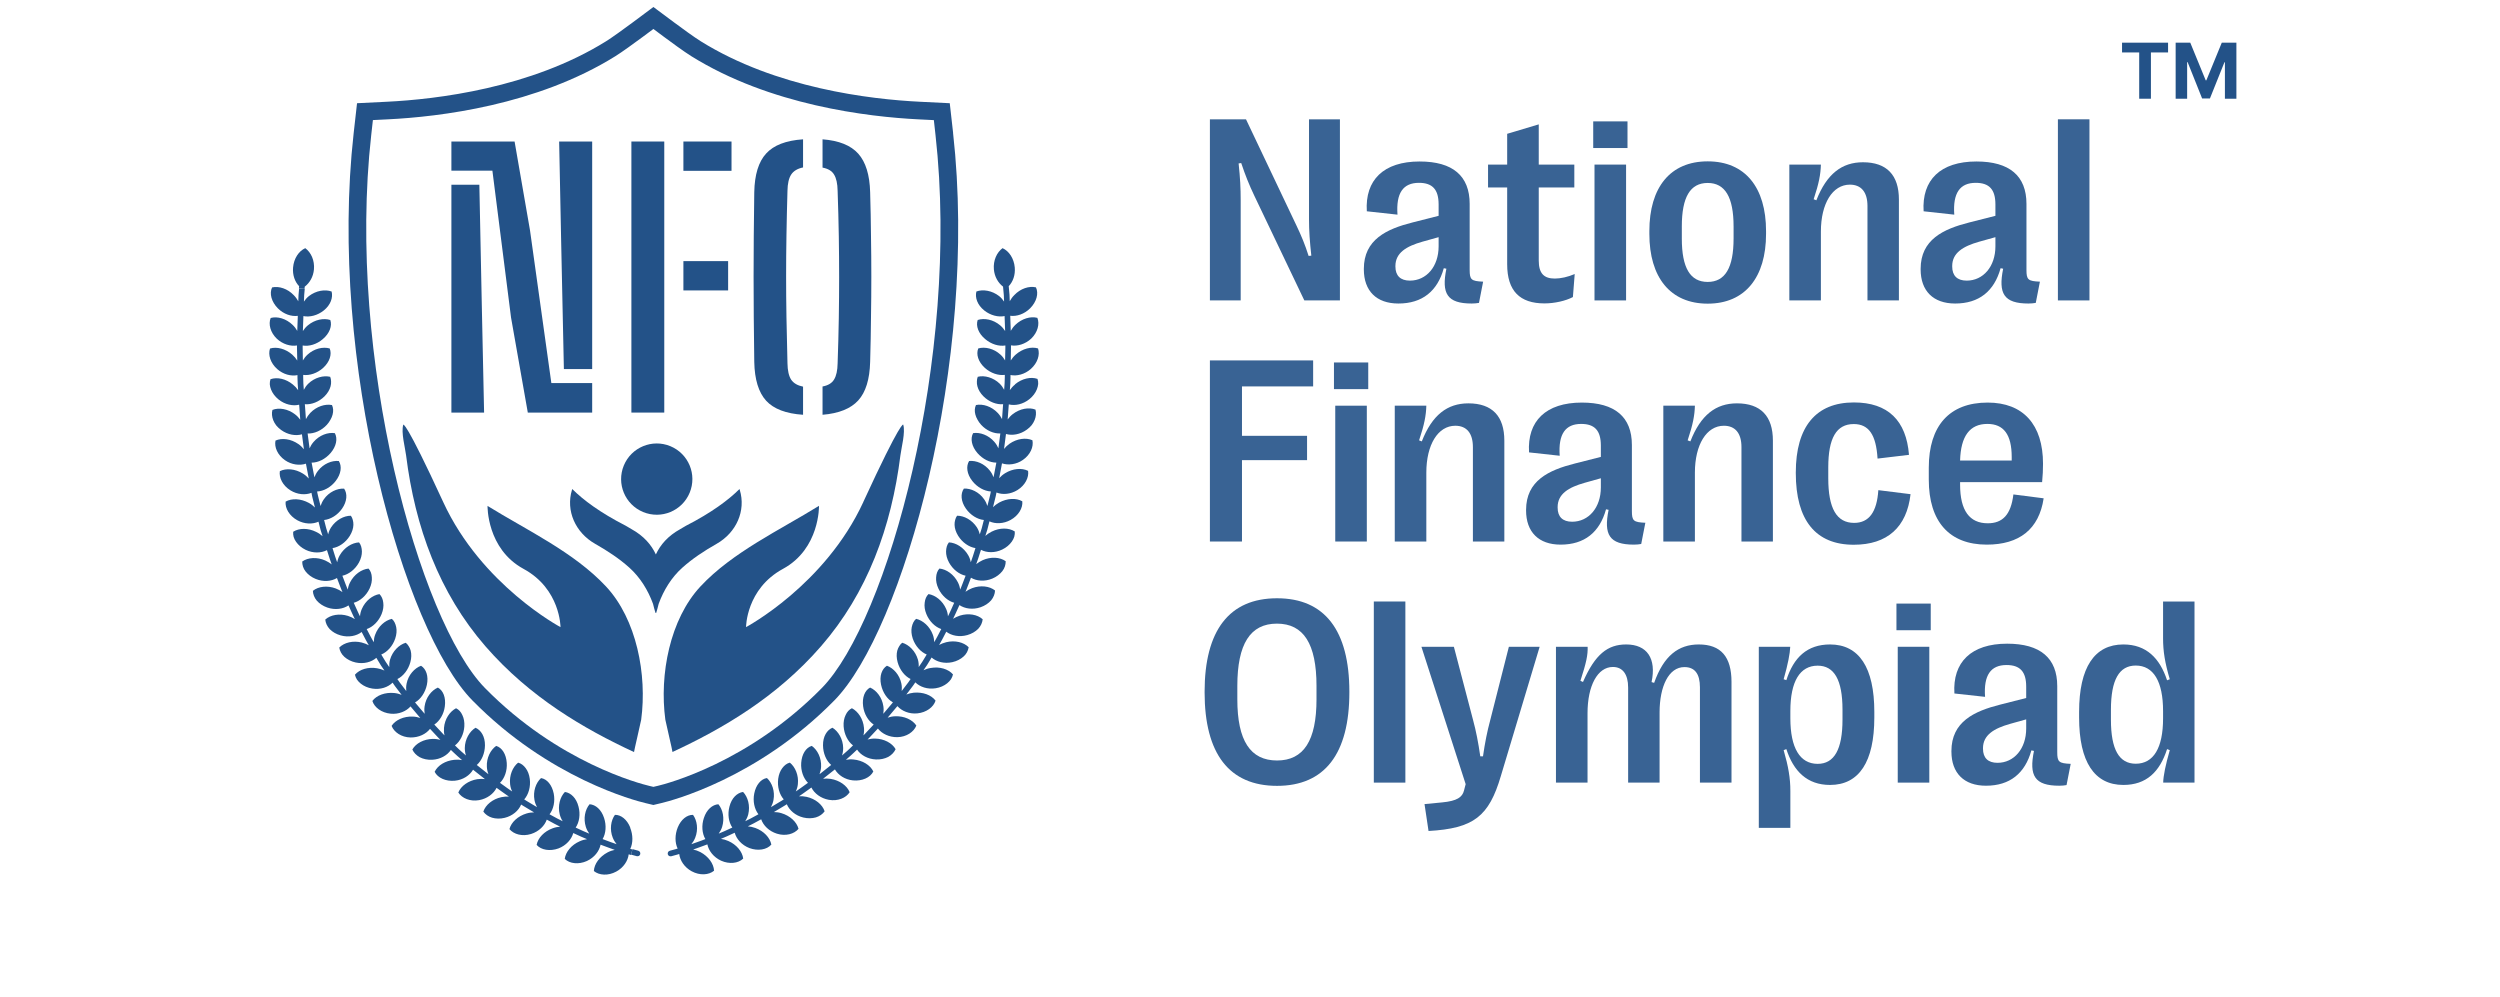 <svg width="188" height="75" viewBox="0 0 188 75" fill="none" xmlns="http://www.w3.org/2000/svg">
<g opacity="0.9">
<path d="M93.3 22.592H90.985V8.972H93.699L97.493 16.959C97.872 17.757 98.125 18.36 98.407 19.245L98.612 19.226C98.495 18.165 98.437 17.368 98.437 16.492V8.972H100.762V22.592H98.086L94.322 14.712C93.923 13.875 93.65 13.184 93.339 12.26L93.144 12.29C93.261 13.389 93.3 14.157 93.3 15.072V22.592Z" fill="#235288"/>
<path d="M105.159 22.825C103.505 22.825 102.561 21.872 102.561 20.257V20.218C102.561 18.02 104.264 17.222 106.229 16.726L108.184 16.23V15.373C108.184 14.255 107.727 13.749 106.706 13.749C105.519 13.749 104.974 14.508 105.091 16.142L102.785 15.889C102.639 13.535 104.05 12.144 106.754 12.144C109.245 12.144 110.519 13.223 110.519 15.335V20.296C110.519 21.035 110.636 21.142 111.531 21.181L111.22 22.777C111.083 22.806 110.86 22.825 110.675 22.825C108.817 22.825 108.389 22.076 108.768 20.208L108.573 20.169C108.097 21.901 106.949 22.825 105.159 22.825ZM106.025 21.103C107.27 21.103 108.184 20.043 108.184 18.525V17.835L106.968 18.175C105.762 18.516 104.935 19.012 104.935 20.004V20.043C104.935 20.734 105.315 21.103 106.025 21.103Z" fill="#235288"/>
<path d="M116.142 22.816C114.294 22.816 113.34 21.882 113.34 19.878V14.099H111.901V12.377H113.34V10.062L115.714 9.352V12.377H118.389V14.099H115.714V19.595C115.714 20.568 116.113 20.948 116.92 20.948C117.358 20.948 117.903 20.831 118.418 20.607L118.282 22.339C117.747 22.621 116.92 22.816 116.142 22.816Z" fill="#235288"/>
<path d="M122.388 11.132H119.81V9.128H122.388V11.132ZM122.281 22.592H119.907V12.377H122.281V22.592Z" fill="#235288"/>
<path d="M128.419 22.835C125.598 22.835 124.032 20.85 124.032 17.591V17.377C124.032 14.099 125.598 12.134 128.419 12.134C131.24 12.134 132.807 14.099 132.807 17.377V17.591C132.807 20.85 131.231 22.835 128.419 22.835ZM128.419 21.201C129.723 21.201 130.365 20.15 130.365 17.942V17.027C130.365 14.819 129.723 13.758 128.419 13.758C127.106 13.758 126.473 14.819 126.473 17.027V17.942C126.473 20.15 127.106 21.201 128.419 21.201Z" fill="#235288"/>
<path d="M136.931 22.592H134.558V12.377H136.931C136.912 13.107 136.785 13.788 136.387 14.984L136.591 15.062C137.369 13.068 138.517 12.202 140.093 12.202C141.883 12.202 142.798 13.165 142.798 15.004V22.592H140.434V15.49C140.434 14.449 139.967 13.885 139.111 13.885C137.807 13.885 136.931 15.305 136.931 17.416V22.592Z" fill="#235288"/>
<path d="M147.029 22.825C145.375 22.825 144.432 21.872 144.432 20.257V20.218C144.432 18.02 146.134 17.222 148.099 16.726L150.055 16.23V15.373C150.055 14.255 149.598 13.749 148.576 13.749C147.389 13.749 146.844 14.508 146.961 16.142L144.656 15.889C144.51 13.535 145.92 12.144 148.625 12.144C151.115 12.144 152.39 13.223 152.39 15.335V20.296C152.39 21.035 152.506 21.142 153.401 21.181L153.09 22.777C152.954 22.806 152.73 22.825 152.545 22.825C150.687 22.825 150.259 22.076 150.638 20.208L150.444 20.169C149.967 21.901 148.819 22.825 147.029 22.825ZM147.895 21.103C149.14 21.103 150.055 20.043 150.055 18.525V17.835L148.839 18.175C147.632 18.516 146.806 19.012 146.806 20.004V20.043C146.806 20.734 147.185 21.103 147.895 21.103Z" fill="#235288"/>
<path d="M157.127 22.592H154.754V8.972H157.127V22.592Z" fill="#235288"/>
<path d="M93.397 40.722H90.985V27.103H98.748V29.058H93.397V32.774H98.291V34.603H93.397V40.722Z" fill="#235288"/>
<path d="M102.892 29.262H100.314V27.258H102.892V29.262ZM102.785 40.722H100.411V30.508H102.785V40.722Z" fill="#235288"/>
<path d="M107.26 40.722H104.886V30.508H107.26C107.241 31.237 107.114 31.918 106.715 33.115L106.92 33.193C107.698 31.198 108.846 30.332 110.422 30.332C112.212 30.332 113.126 31.296 113.126 33.134V40.722H110.762V33.621C110.762 32.58 110.295 32.016 109.439 32.016C108.136 32.016 107.26 33.436 107.26 35.547V40.722Z" fill="#235288"/>
<path d="M117.358 40.956C115.704 40.956 114.761 40.002 114.761 38.388V38.349C114.761 36.15 116.463 35.352 118.428 34.856L120.384 34.36V33.504C120.384 32.385 119.926 31.879 118.905 31.879C117.718 31.879 117.173 32.638 117.29 34.272L114.984 34.02C114.838 31.665 116.249 30.274 118.954 30.274C121.444 30.274 122.718 31.354 122.718 33.465V38.426C122.718 39.166 122.835 39.273 123.73 39.312L123.419 40.907C123.283 40.936 123.059 40.956 122.874 40.956C121.016 40.956 120.588 40.207 120.967 38.339L120.773 38.3C120.296 40.032 119.148 40.956 117.358 40.956ZM118.224 39.234C119.469 39.234 120.384 38.173 120.384 36.656V35.965L119.168 36.306C117.961 36.646 117.134 37.142 117.134 38.135V38.173C117.134 38.864 117.514 39.234 118.224 39.234Z" fill="#235288"/>
<path d="M127.456 40.722H125.082V30.508H127.456C127.437 31.237 127.31 31.918 126.911 33.115L127.116 33.193C127.894 31.198 129.042 30.332 130.618 30.332C132.408 30.332 133.322 31.296 133.322 33.134V40.722H130.958V33.621C130.958 32.58 130.491 32.016 129.635 32.016C128.332 32.016 127.456 33.436 127.456 35.547V40.722Z" fill="#235288"/>
<path d="M139.402 40.965C136.533 40.965 135.044 39.117 135.044 35.576V35.537C135.044 32.074 136.571 30.264 139.412 30.264C141.98 30.264 143.352 31.626 143.556 34.204L141.192 34.486C141.085 32.706 140.541 31.889 139.402 31.889C138.099 31.889 137.486 32.94 137.486 35.148V35.965C137.486 38.242 138.118 39.321 139.432 39.321C140.55 39.321 141.144 38.504 141.251 36.86L143.673 37.162C143.391 39.642 141.932 40.965 139.402 40.965Z" fill="#235288"/>
<path d="M151.407 37.181L153.683 37.473C153.333 39.798 151.855 40.956 149.403 40.956C146.592 40.956 145.045 39.224 145.045 36.072V35.167C145.045 32.016 146.601 30.274 149.471 30.274C152.146 30.274 153.635 31.928 153.635 34.876C153.635 35.333 153.615 35.761 153.567 36.257H147.399V36.452C147.399 38.407 148.119 39.351 149.481 39.351C150.58 39.351 151.222 38.728 151.407 37.181ZM149.452 31.879C148.129 31.879 147.448 32.794 147.399 34.632H151.281V34.37C151.281 32.667 150.668 31.879 149.452 31.879Z" fill="#235288"/>
<path d="M96.034 59.096C92.444 59.096 90.586 56.693 90.586 52.062V52.023C90.586 47.403 92.444 44.99 96.034 44.99C99.614 44.99 101.472 47.403 101.472 52.023V52.062C101.472 56.693 99.614 59.096 96.034 59.096ZM96.034 57.189C98.038 57.189 99.001 55.691 99.001 52.588V51.586C99.001 48.424 98.038 46.897 96.024 46.897C94.02 46.897 93.047 48.424 93.047 51.586V52.588C93.047 55.691 94.02 57.189 96.034 57.189Z" fill="#235288"/>
<path d="M105.684 58.853H103.311V45.233H105.684V58.853Z" fill="#235288"/>
<path d="M107.426 62.491L107.124 60.468L108.447 60.341C109.585 60.234 109.965 59.942 110.091 59.456L110.218 58.969L106.891 48.638H109.332L110.772 54.135C111.006 55 111.171 55.856 111.317 56.878H111.521C111.667 55.856 111.832 55.02 112.066 54.154L113.467 48.638H115.782L112.864 58.357C111.969 61.392 110.83 62.297 107.426 62.491Z" fill="#235288"/>
<path d="M119.382 58.853H117.008V48.638H119.391C119.411 49.261 119.294 49.815 118.847 51.197L119.041 51.284C119.956 49.193 120.899 48.463 122.29 48.463C123.857 48.463 124.576 49.514 124.197 51.294L124.392 51.352C125.112 49.309 126.221 48.463 127.748 48.463C129.411 48.463 130.209 49.387 130.209 51.284V58.853H127.835V51.683C127.835 50.671 127.446 50.165 126.668 50.165C125.481 50.165 124.8 51.625 124.8 53.58V58.853H122.436V51.703C122.436 50.71 122.028 50.156 121.288 50.156C120.14 50.156 119.382 51.557 119.382 53.638V58.853Z" fill="#235288"/>
<path d="M137.622 48.463C139.801 48.463 140.949 50.204 140.949 53.531V53.959C140.949 57.286 139.801 59.028 137.622 59.028C135.89 59.028 134.869 57.987 134.334 56.333L134.13 56.411C134.49 57.656 134.635 58.522 134.635 59.485V62.258H132.262V48.638H134.626C134.606 49.144 134.451 49.961 134.13 51.08L134.334 51.148C134.879 49.436 135.9 48.463 137.622 48.463ZM136.688 50.058C135.355 50.058 134.635 51.245 134.635 53.463V54.018C134.635 56.246 135.355 57.442 136.688 57.442C137.933 57.442 138.556 56.362 138.556 54.115V53.366C138.556 51.129 137.933 50.058 136.688 50.058Z" fill="#235288"/>
<path d="M145.191 47.393H142.613V45.389H145.191V47.393ZM145.084 58.853H142.71V48.638H145.084V58.853Z" fill="#235288"/>
<path d="M149.345 59.086C147.691 59.086 146.747 58.133 146.747 56.518V56.479C146.747 54.281 148.45 53.483 150.415 52.987L152.37 52.49V51.634C152.37 50.516 151.913 50.01 150.891 50.01C149.705 50.01 149.16 50.769 149.277 52.403L146.971 52.15C146.825 49.796 148.236 48.405 150.94 48.405C153.431 48.405 154.705 49.484 154.705 51.596V56.557C154.705 57.296 154.822 57.403 155.717 57.442L155.405 59.038C155.269 59.067 155.045 59.086 154.861 59.086C153.002 59.086 152.574 58.337 152.954 56.469L152.759 56.43C152.283 58.162 151.135 59.086 149.345 59.086ZM150.21 57.364C151.456 57.364 152.37 56.304 152.37 54.786V54.096L151.154 54.436C149.948 54.777 149.121 55.273 149.121 56.265V56.304C149.121 56.995 149.5 57.364 150.21 57.364Z" fill="#235288"/>
<path d="M159.676 59.028C157.497 59.028 156.349 57.286 156.349 53.959V53.531C156.349 50.204 157.497 48.463 159.676 48.463C161.408 48.463 162.419 49.504 162.964 51.158L163.168 51.08C162.799 49.835 162.663 48.969 162.663 48.006V45.233H165.027V58.853H162.672C162.682 58.347 162.847 57.53 163.168 56.411L162.964 56.333C162.41 58.055 161.398 59.028 159.676 59.028ZM160.61 57.432C161.943 57.432 162.663 56.246 162.663 54.028V53.473C162.663 51.245 161.943 50.049 160.61 50.049C159.355 50.049 158.742 51.129 158.742 53.376V54.125C158.742 56.362 159.355 57.432 160.61 57.432Z" fill="#235288"/>
</g>
<path d="M47.99 63.971L47.566 63.855L47.449 64.266L47.884 64.385C48.003 64.414 48.12 64.345 48.147 64.231C48.173 64.117 48.104 64 47.99 63.971Z" fill="#235288"/>
<path d="M47.392 62.22C47.145 61.618 46.697 61.268 46.244 61.276C45.936 61.695 45.833 62.38 46.079 62.995C46.154 63.183 46.254 63.342 46.368 63.483C46.368 63.483 46.145 63.403 45.92 63.324C45.695 63.247 45.475 63.159 45.475 63.159L45.316 63.098C45.565 62.676 45.612 62.069 45.427 61.512C45.223 60.881 44.791 60.51 44.337 60.478C43.998 60.879 43.854 61.544 44.056 62.186C44.117 62.377 44.207 62.544 44.313 62.69C44.313 62.69 44.093 62.597 43.876 62.504C43.658 62.403 43.443 62.305 43.443 62.305L43.29 62.234C43.568 61.828 43.656 61.231 43.504 60.658C43.343 60.011 42.929 59.619 42.481 59.555C42.117 59.932 41.929 60.592 42.091 61.242C42.141 61.435 42.218 61.608 42.316 61.759C42.316 61.759 42.104 61.653 41.892 61.544C41.683 61.43 41.473 61.316 41.473 61.316L41.325 61.234C41.627 60.849 41.754 60.253 41.64 59.675C41.51 59.033 41.142 58.585 40.686 58.511C40.296 58.868 40.073 59.508 40.192 60.163C40.23 60.361 40.296 60.539 40.381 60.698L39.564 60.208L39.421 60.115C39.747 59.752 39.914 59.163 39.84 58.574C39.797 58.248 39.689 57.972 39.532 57.765C39.378 57.556 39.185 57.405 38.962 57.352C38.554 57.681 38.286 58.306 38.36 58.975C38.381 59.179 38.437 59.359 38.517 59.518C38.517 59.518 38.315 59.391 38.124 59.248C37.93 59.11 37.737 58.969 37.737 58.969L37.599 58.871C37.946 58.529 38.151 57.954 38.108 57.368C38.063 56.713 37.755 56.222 37.313 56.092C36.88 56.397 36.575 57.002 36.612 57.667C36.623 57.869 36.666 58.054 36.732 58.224L35.987 57.633L35.854 57.527C36.223 57.206 36.461 56.649 36.469 56.05C36.477 55.384 36.172 54.904 35.759 54.727C35.316 54.994 34.958 55.594 34.953 56.257C34.953 56.456 34.984 56.644 35.04 56.813C35.04 56.813 34.86 56.657 34.682 56.501C34.592 56.424 34.504 56.341 34.441 56.278C34.377 56.217 34.335 56.174 34.335 56.174L34.213 56.055C34.602 55.761 34.881 55.217 34.918 54.626C34.939 54.3 34.884 54.008 34.77 53.777C34.666 53.538 34.502 53.358 34.295 53.26C33.828 53.504 33.444 54.064 33.388 54.734C33.372 54.936 33.383 55.132 33.43 55.302C33.43 55.302 33.388 55.26 33.324 55.199C33.263 55.132 33.181 55.047 33.102 54.96C32.94 54.785 32.776 54.612 32.776 54.612L32.659 54.488C33.067 54.22 33.38 53.698 33.452 53.114C33.539 52.465 33.332 51.921 32.927 51.706C32.444 51.918 32.025 52.451 31.93 53.112C31.9 53.31 31.906 53.501 31.935 53.679L31.32 52.953L31.211 52.823C31.638 52.581 31.975 52.085 32.102 51.499C32.237 50.85 32.051 50.309 31.662 50.065C31.171 50.242 30.707 50.757 30.577 51.401C30.537 51.597 30.532 51.786 30.551 51.966C30.551 51.966 30.407 51.778 30.262 51.587C30.19 51.491 30.118 51.399 30.063 51.327C30.01 51.255 29.978 51.205 29.978 51.205L29.882 51.065C30.323 50.852 30.702 50.372 30.858 49.8C30.946 49.481 30.948 49.184 30.885 48.932C30.853 48.808 30.803 48.694 30.736 48.596C30.675 48.492 30.601 48.405 30.511 48.336C30.01 48.482 29.517 48.964 29.331 49.606C29.278 49.8 29.262 49.985 29.273 50.166C29.273 50.166 29.14 49.969 29.005 49.77C28.877 49.569 28.758 49.365 28.758 49.365L28.671 49.219C29.124 49.036 29.532 48.582 29.721 48.02C29.824 47.71 29.848 47.413 29.795 47.161C29.742 46.909 29.644 46.684 29.466 46.538C28.954 46.652 28.44 47.1 28.209 47.736C28.135 47.93 28.114 48.113 28.111 48.293C28.111 48.293 28.079 48.243 28.034 48.166C27.986 48.089 27.928 47.988 27.875 47.88C27.764 47.668 27.655 47.458 27.655 47.458L27.575 47.307C28.039 47.151 28.474 46.724 28.697 46.177C28.819 45.872 28.859 45.581 28.822 45.323C28.795 45.064 28.7 44.836 28.535 44.676C28.018 44.761 27.477 45.175 27.209 45.795C27.127 45.984 27.082 46.172 27.074 46.347C27.074 46.347 26.96 46.138 26.867 45.917C26.769 45.7 26.671 45.483 26.671 45.483L26.602 45.329C27.074 45.201 27.533 44.801 27.788 44.268C27.928 43.971 27.984 43.679 27.962 43.422C27.952 43.16 27.87 42.926 27.713 42.757C27.191 42.81 26.629 43.194 26.324 43.796C26.231 43.979 26.173 44.165 26.157 44.34C26.157 44.34 26.133 44.287 26.096 44.204C26.059 44.122 26.019 44.011 25.976 43.899C25.892 43.677 25.807 43.454 25.807 43.454L25.746 43.295C26.223 43.194 26.706 42.823 26.992 42.303C27.148 42.014 27.22 41.728 27.215 41.468C27.207 41.208 27.148 40.967 27 40.789C26.478 40.813 25.892 41.166 25.552 41.752C25.446 41.929 25.39 42.107 25.358 42.282C25.358 42.282 25.337 42.226 25.305 42.144C25.271 42.062 25.234 41.948 25.199 41.834C25.128 41.606 25.056 41.38 25.056 41.38L25.006 41.218C25.488 41.147 25.992 40.8 26.305 40.296C26.478 40.017 26.568 39.731 26.576 39.471C26.581 39.341 26.562 39.217 26.531 39.102C26.501 38.986 26.456 38.88 26.387 38.784C25.865 38.779 25.258 39.102 24.892 39.667C24.786 39.837 24.717 40.012 24.677 40.184C24.677 40.184 24.605 39.956 24.534 39.731L24.415 39.27L24.372 39.105C24.857 39.057 25.38 38.739 25.722 38.251C26.101 37.708 26.141 37.127 25.876 36.745C25.356 36.713 24.727 37.005 24.354 37.546C24.239 37.71 24.16 37.883 24.107 38.052C24.107 38.052 24.049 37.822 23.99 37.591C23.961 37.474 23.932 37.36 23.911 37.273C23.89 37.185 23.879 37.127 23.879 37.127L23.847 36.96C24.335 36.939 24.873 36.647 25.242 36.172C25.65 35.647 25.727 35.064 25.48 34.669C24.956 34.613 24.327 34.873 23.919 35.398C23.794 35.557 23.706 35.724 23.643 35.894L23.465 34.958L23.433 34.791C23.929 34.791 24.457 34.531 24.857 34.072C25.295 33.566 25.404 32.982 25.181 32.574C24.659 32.492 24.019 32.725 23.582 33.231C23.449 33.385 23.351 33.55 23.28 33.714L23.155 32.767L23.134 32.598C23.624 32.622 24.181 32.38 24.579 31.945C24.69 31.823 24.778 31.699 24.847 31.569C24.924 31.439 24.977 31.309 25.011 31.179C25.08 30.919 25.064 30.67 24.966 30.46C24.452 30.357 23.799 30.564 23.335 31.049C23.195 31.198 23.086 31.357 23.006 31.518L22.938 30.567L22.924 30.397C23.412 30.442 23.982 30.224 24.404 29.805C24.637 29.572 24.788 29.312 24.857 29.058C24.892 28.93 24.905 28.803 24.897 28.684C24.897 28.562 24.873 28.445 24.831 28.336C24.324 28.212 23.656 28.392 23.176 28.859C23.036 28.999 22.927 29.156 22.847 29.315C22.847 29.315 22.829 29.076 22.813 28.84C22.802 28.602 22.8 28.363 22.8 28.363V28.193C23.28 28.257 23.86 28.066 24.306 27.66C24.796 27.212 24.971 26.642 24.794 26.204C24.285 26.058 23.624 26.215 23.131 26.663C22.983 26.798 22.866 26.95 22.776 27.106L22.76 26.151V25.982C23.242 26.064 23.815 25.894 24.271 25.504C24.786 25.072 24.99 24.507 24.839 24.064C24.338 23.903 23.669 24.035 23.152 24.465C22.996 24.595 22.871 24.743 22.776 24.894L22.81 23.94L22.816 23.77C23.296 23.868 23.884 23.72 24.348 23.346C24.865 22.932 25.054 22.373 24.937 21.922C24.444 21.741 23.767 21.853 23.232 22.264C23.075 22.389 22.953 22.532 22.855 22.68C22.855 22.68 22.866 22.442 22.874 22.203C22.895 21.964 22.916 21.728 22.916 21.728L22.492 21.699C22.492 21.699 22.471 21.938 22.45 22.176C22.439 22.418 22.431 22.656 22.431 22.656C22.343 22.494 22.232 22.338 22.086 22.192C21.628 21.712 20.98 21.495 20.461 21.614C20.241 22.068 20.416 22.704 20.896 23.187C21.331 23.624 21.909 23.815 22.394 23.752L22.389 23.924L22.354 24.884C22.267 24.727 22.155 24.573 22.007 24.433C21.524 23.966 20.866 23.77 20.355 23.911C20.169 24.375 20.331 25.003 20.813 25.467C21.259 25.889 21.856 26.061 22.333 25.979V26.151L22.354 27.114C22.259 26.96 22.137 26.812 21.983 26.674C21.476 26.226 20.808 26.053 20.304 26.21C20.145 26.682 20.339 27.305 20.845 27.753C21.304 28.159 21.89 28.307 22.37 28.209V28.381C22.37 28.381 22.373 28.623 22.386 28.861C22.404 29.1 22.42 29.341 22.42 29.341C22.317 29.19 22.187 29.047 22.025 28.917C21.506 28.488 20.848 28.339 20.341 28.517C20.302 28.636 20.283 28.766 20.288 28.896C20.299 29.029 20.331 29.164 20.384 29.296C20.49 29.564 20.681 29.824 20.946 30.039C21.426 30.426 22.023 30.551 22.497 30.434L22.511 30.606L22.579 31.566C22.476 31.42 22.346 31.28 22.187 31.158C21.657 30.749 20.98 30.628 20.487 30.826C20.421 31.07 20.445 31.343 20.551 31.609C20.604 31.741 20.678 31.871 20.774 31.993C20.874 32.115 20.996 32.229 21.134 32.33C21.638 32.699 22.24 32.797 22.707 32.659L22.728 32.828L22.853 33.783C22.741 33.642 22.603 33.507 22.436 33.391C21.882 33.006 21.201 32.913 20.718 33.131C20.612 33.624 20.877 34.223 21.431 34.608C21.924 34.955 22.553 35.024 23.006 34.868L23.038 35.037L23.219 35.984C23.099 35.849 22.953 35.721 22.778 35.613C22.203 35.255 21.514 35.194 21.044 35.432C20.967 35.928 21.264 36.517 21.842 36.875C22.362 37.199 22.967 37.241 23.423 37.061L23.455 37.23C23.455 37.23 23.462 37.291 23.486 37.376C23.508 37.464 23.537 37.58 23.566 37.697C23.624 37.93 23.683 38.164 23.683 38.164C23.555 38.034 23.401 37.914 23.221 37.816C22.619 37.49 21.943 37.456 21.479 37.721C21.426 38.222 21.763 38.795 22.359 39.124C22.9 39.421 23.505 39.434 23.95 39.23L23.993 39.397L24.112 39.864L24.258 40.322C24.123 40.2 23.964 40.089 23.775 39.999C23.176 39.699 22.497 39.699 22.047 39.988C22.036 40.115 22.047 40.245 22.081 40.375C22.118 40.503 22.184 40.63 22.267 40.749C22.434 40.988 22.68 41.2 22.988 41.349C23.545 41.616 24.152 41.598 24.587 41.37L24.64 41.534C24.64 41.534 24.712 41.765 24.786 41.993C24.82 42.109 24.86 42.221 24.895 42.306C24.926 42.391 24.948 42.446 24.948 42.446C24.804 42.332 24.637 42.231 24.454 42.147C23.844 41.876 23.16 41.916 22.728 42.226C22.725 42.481 22.8 42.749 22.983 42.977C23.163 43.207 23.423 43.406 23.741 43.536C24.314 43.772 24.921 43.719 25.34 43.467L25.401 43.629C25.401 43.629 25.486 43.854 25.573 44.08C25.618 44.191 25.658 44.305 25.693 44.387C25.73 44.47 25.754 44.525 25.754 44.525C25.602 44.419 25.438 44.324 25.25 44.252C24.624 44.016 23.942 44.093 23.529 44.43C23.537 44.684 23.637 44.947 23.823 45.17C24.017 45.39 24.287 45.573 24.613 45.687C25.199 45.891 25.801 45.801 26.207 45.525L26.279 45.681C26.279 45.681 26.377 45.901 26.478 46.122C26.573 46.344 26.687 46.556 26.687 46.556C26.528 46.461 26.358 46.376 26.167 46.315C25.528 46.116 24.852 46.233 24.46 46.591C24.483 46.846 24.6 47.1 24.796 47.312C25.003 47.522 25.284 47.689 25.616 47.782C26.215 47.951 26.809 47.827 27.196 47.527L27.276 47.678C27.276 47.678 27.387 47.89 27.498 48.105C27.552 48.214 27.613 48.317 27.66 48.394C27.708 48.471 27.737 48.524 27.737 48.524C27.578 48.437 27.392 48.368 27.199 48.317C26.552 48.158 25.884 48.315 25.512 48.696C25.555 48.948 25.677 49.2 25.899 49.397C26.117 49.593 26.409 49.744 26.743 49.818C27.35 49.951 27.933 49.792 28.302 49.468L28.39 49.617C28.39 49.617 28.511 49.826 28.639 50.028C28.774 50.227 28.909 50.425 28.909 50.425C28.745 50.346 28.559 50.288 28.355 50.253C27.692 50.139 27.042 50.33 26.692 50.738C26.719 50.863 26.769 50.988 26.841 51.102C26.918 51.213 27.016 51.316 27.13 51.409C27.358 51.592 27.658 51.727 27.994 51.78C28.607 51.879 29.177 51.68 29.524 51.335L29.62 51.478C29.62 51.478 29.652 51.529 29.707 51.603C29.763 51.674 29.835 51.77 29.909 51.868C30.055 52.059 30.201 52.252 30.201 52.252C30.034 52.184 29.845 52.133 29.641 52.114C28.96 52.051 28.323 52.282 28.002 52.711C28.154 53.199 28.694 53.602 29.371 53.669C29.98 53.732 30.551 53.488 30.872 53.122L30.983 53.255L31.606 53.992C31.436 53.934 31.248 53.894 31.041 53.886C30.365 53.859 29.734 54.141 29.448 54.586C29.633 55.061 30.182 55.443 30.869 55.458C31.495 55.469 32.041 55.196 32.338 54.809L32.455 54.933C32.455 54.933 32.619 55.108 32.783 55.286C32.866 55.373 32.948 55.461 33.009 55.527C33.072 55.591 33.117 55.633 33.117 55.633C32.937 55.594 32.752 55.562 32.547 55.565C31.877 55.578 31.267 55.899 31.009 56.363C31.113 56.599 31.309 56.8 31.564 56.943C31.826 57.079 32.147 57.15 32.492 57.134C33.112 57.108 33.637 56.8 33.908 56.395L34.032 56.514C34.032 56.514 34.075 56.556 34.141 56.617C34.205 56.681 34.292 56.766 34.385 56.843C34.565 57.002 34.748 57.161 34.748 57.161C34.571 57.126 34.377 57.116 34.17 57.137C33.494 57.203 32.919 57.553 32.685 58.039C32.916 58.503 33.539 58.776 34.213 58.709C34.825 58.648 35.329 58.304 35.573 57.882L35.708 57.988L36.464 58.587C36.286 58.564 36.093 58.564 35.891 58.595C35.223 58.704 34.661 59.105 34.465 59.598C34.74 60.027 35.353 60.292 36.029 60.171C36.644 60.059 37.124 59.683 37.342 59.245L37.482 59.346C37.482 59.346 37.678 59.486 37.875 59.627C38.068 59.77 38.273 59.9 38.273 59.9C38.09 59.892 37.896 59.905 37.7 59.948C37.045 60.091 36.512 60.526 36.347 61.032C36.496 61.242 36.724 61.406 37.005 61.491C37.286 61.573 37.615 61.584 37.946 61.502C38.548 61.358 39.002 60.956 39.19 60.502L39.336 60.595L40.163 61.091C39.983 61.091 39.792 61.115 39.596 61.173C38.946 61.367 38.44 61.836 38.31 62.35C38.639 62.74 39.278 62.923 39.935 62.716C40.529 62.528 40.959 62.096 41.118 61.634L41.269 61.717C41.269 61.717 41.481 61.831 41.693 61.947C41.908 62.056 42.123 62.165 42.123 62.165C41.943 62.178 41.752 62.215 41.558 62.287C40.924 62.517 40.452 63.011 40.354 63.536C40.694 63.925 41.364 64.034 41.998 63.801C42.579 63.578 42.982 63.117 43.109 62.645L43.266 62.716L43.703 62.918C43.926 63.013 44.146 63.106 44.146 63.106C43.966 63.13 43.78 63.18 43.592 63.265C42.977 63.533 42.534 64.061 42.47 64.588C42.836 64.952 43.51 65.028 44.133 64.748C44.7 64.485 45.069 64 45.164 63.52L45.326 63.581C45.326 63.581 45.549 63.671 45.777 63.748L46.23 63.91C46.053 63.944 45.87 64.005 45.689 64.1C45.087 64.419 44.687 64.965 44.658 65.501C45.056 65.832 45.734 65.874 46.342 65.543C46.893 65.246 47.222 64.729 47.278 64.244L47.442 64.294L47.559 63.883L47.397 63.835C47.609 63.392 47.609 62.791 47.389 62.244L47.392 62.22Z" fill="#235288"/>
<path d="M22.92 21.554C23.288 21.273 23.561 20.814 23.609 20.257C23.668 19.589 23.394 18.984 22.957 18.661C22.472 18.878 22.098 19.43 22.039 20.114C21.989 20.684 22.177 21.193 22.493 21.522L22.477 21.694L22.901 21.723L22.917 21.551L22.92 21.554Z" fill="#235288"/>
<path d="M76.336 28.91C76.174 29.04 76.045 29.185 75.941 29.334C75.941 29.334 75.96 29.095 75.976 28.854C75.986 28.613 75.989 28.374 75.989 28.374V28.202C76.472 28.3 77.06 28.151 77.519 27.745C78.025 27.297 78.222 26.674 78.06 26.202C77.556 26.046 76.891 26.218 76.381 26.666C76.228 26.802 76.106 26.953 76.01 27.107L76.026 26.144V25.971C76.506 26.054 77.103 25.881 77.551 25.46C78.033 24.993 78.195 24.367 78.01 23.903C77.498 23.765 76.84 23.962 76.358 24.425C76.212 24.566 76.098 24.72 76.01 24.879L75.976 23.919L75.97 23.747C76.456 23.81 77.034 23.619 77.469 23.182C77.949 22.699 78.124 22.066 77.903 21.609C77.384 21.487 76.737 21.705 76.278 22.188C76.132 22.333 76.018 22.492 75.933 22.651C75.933 22.651 75.923 22.41 75.915 22.172C75.894 21.933 75.872 21.694 75.872 21.694L75.856 21.522C76.172 21.19 76.36 20.684 76.31 20.114C76.249 19.43 75.877 18.878 75.392 18.661C74.955 18.984 74.682 19.589 74.74 20.257C74.788 20.814 75.061 21.273 75.429 21.554L75.445 21.726C75.445 21.726 75.466 21.965 75.488 22.201L75.506 22.678C75.408 22.529 75.286 22.386 75.13 22.262C74.591 21.848 73.915 21.739 73.425 21.92C73.308 22.37 73.494 22.93 74.013 23.344C74.477 23.718 75.069 23.866 75.546 23.768L75.551 23.938L75.586 24.892C75.488 24.738 75.363 24.593 75.209 24.463C74.695 24.03 74.024 23.898 73.523 24.062C73.369 24.508 73.573 25.073 74.09 25.502C74.546 25.889 75.119 26.062 75.604 25.98V26.149L75.583 27.104C75.493 26.947 75.379 26.796 75.228 26.661C74.737 26.213 74.074 26.056 73.565 26.202C73.388 26.64 73.563 27.21 74.053 27.658C74.499 28.064 75.079 28.255 75.562 28.191V28.361C75.562 28.361 75.559 28.599 75.546 28.838C75.528 29.077 75.512 29.313 75.512 29.313C75.429 29.154 75.323 29 75.183 28.857C74.703 28.39 74.035 28.207 73.528 28.334C73.483 28.443 73.462 28.56 73.462 28.682C73.454 28.804 73.467 28.928 73.502 29.055C73.57 29.31 73.722 29.57 73.955 29.803C74.377 30.225 74.947 30.44 75.435 30.395L75.421 30.564L75.353 31.516C75.273 31.355 75.164 31.193 75.024 31.047C74.56 30.559 73.907 30.352 73.393 30.458C73.292 30.668 73.279 30.92 73.348 31.177C73.382 31.307 73.438 31.437 73.512 31.567C73.581 31.697 73.671 31.821 73.78 31.943C74.178 32.381 74.735 32.619 75.225 32.596L75.204 32.765L75.079 33.712C75.008 33.545 74.91 33.38 74.777 33.229C74.34 32.723 73.701 32.489 73.178 32.572C72.955 32.983 73.064 33.563 73.502 34.07C73.905 34.529 74.43 34.789 74.926 34.789L74.894 34.956L74.716 35.892C74.655 35.722 74.565 35.555 74.44 35.396C74.032 34.871 73.406 34.611 72.878 34.667C72.632 35.064 72.706 35.648 73.117 36.17C73.486 36.642 74.027 36.934 74.512 36.958L74.48 37.125C74.48 37.125 74.472 37.183 74.448 37.271C74.427 37.358 74.398 37.472 74.369 37.589L74.252 38.05C74.199 37.878 74.122 37.708 74.005 37.544C73.632 37.003 73.003 36.708 72.483 36.743C72.218 37.127 72.255 37.708 72.637 38.249C72.979 38.737 73.502 39.058 73.987 39.103L73.944 39.267L73.825 39.729C73.754 39.957 73.682 40.182 73.682 40.182C73.639 40.01 73.57 39.835 73.467 39.665C73.104 39.1 72.494 38.777 71.972 38.782C71.905 38.875 71.858 38.984 71.828 39.1C71.796 39.217 71.778 39.339 71.783 39.469C71.791 39.729 71.881 40.015 72.054 40.294C72.367 40.797 72.871 41.145 73.353 41.216L73.303 41.378C73.303 41.378 73.231 41.606 73.159 41.832C73.125 41.946 73.088 42.06 73.053 42.142C73.022 42.224 73 42.28 73 42.28C72.969 42.105 72.913 41.927 72.807 41.749C72.467 41.163 71.884 40.811 71.359 40.787C71.21 40.965 71.152 41.206 71.144 41.466C71.139 41.725 71.21 42.015 71.367 42.301C71.651 42.821 72.133 43.195 72.613 43.293L72.552 43.452C72.552 43.452 72.467 43.675 72.382 43.897C72.34 44.009 72.3 44.12 72.263 44.202C72.226 44.285 72.202 44.337 72.202 44.337C72.184 44.163 72.128 43.977 72.035 43.794C71.73 43.192 71.168 42.807 70.646 42.754C70.489 42.924 70.41 43.155 70.396 43.42C70.375 43.677 70.431 43.969 70.571 44.266C70.826 44.799 71.285 45.202 71.757 45.327L71.688 45.48C71.688 45.48 71.59 45.698 71.492 45.915C71.399 46.135 71.285 46.345 71.285 46.345C71.277 46.17 71.232 45.982 71.15 45.793C70.882 45.173 70.341 44.759 69.824 44.674C69.659 44.833 69.564 45.061 69.537 45.321C69.5 45.578 69.537 45.87 69.662 46.175C69.885 46.724 70.32 47.151 70.784 47.305L70.704 47.456C70.704 47.456 70.593 47.668 70.484 47.878C70.431 47.984 70.37 48.087 70.325 48.164C70.28 48.241 70.248 48.291 70.248 48.291C70.248 48.114 70.224 47.931 70.15 47.734C69.919 47.101 69.402 46.653 68.893 46.536C68.715 46.682 68.617 46.91 68.564 47.159C68.514 47.413 68.535 47.708 68.638 48.018C68.827 48.58 69.238 49.034 69.688 49.217L69.601 49.363C69.601 49.363 69.481 49.569 69.354 49.768C69.222 49.965 69.086 50.163 69.086 50.163C69.097 49.986 69.081 49.797 69.028 49.604C68.843 48.959 68.349 48.477 67.848 48.334C67.758 48.403 67.681 48.49 67.623 48.593C67.559 48.692 67.509 48.806 67.474 48.93C67.41 49.18 67.413 49.479 67.501 49.797C67.657 50.37 68.036 50.85 68.477 51.062L68.381 51.203C68.381 51.203 68.349 51.253 68.296 51.325C68.243 51.396 68.169 51.492 68.097 51.585C67.954 51.773 67.808 51.964 67.808 51.964C67.827 51.786 67.824 51.595 67.782 51.399C67.652 50.755 67.188 50.24 66.697 50.063C66.307 50.307 66.119 50.847 66.257 51.497C66.384 52.086 66.721 52.579 67.148 52.82L67.039 52.95L66.424 53.677C66.453 53.499 66.459 53.308 66.429 53.109C66.334 52.449 65.915 51.916 65.432 51.704C65.027 51.919 64.82 52.462 64.907 53.112C64.981 53.693 65.292 54.215 65.7 54.486L65.584 54.61C65.584 54.61 65.422 54.785 65.257 54.958C65.175 55.045 65.096 55.133 65.035 55.196C64.971 55.257 64.928 55.3 64.928 55.3C64.976 55.13 64.99 54.934 64.971 54.732C64.913 54.064 64.528 53.502 64.064 53.258C63.857 53.356 63.695 53.536 63.589 53.775C63.475 54.006 63.42 54.297 63.441 54.624C63.481 55.212 63.756 55.759 64.146 56.053L64.024 56.172C64.024 56.172 63.982 56.215 63.918 56.276C63.855 56.339 63.77 56.422 63.677 56.498C63.496 56.655 63.319 56.811 63.319 56.811C63.375 56.642 63.406 56.456 63.406 56.254C63.401 55.592 63.043 54.992 62.6 54.724C62.184 54.899 61.882 55.382 61.89 56.048C61.895 56.647 62.133 57.204 62.505 57.525L62.372 57.631L61.627 58.222C61.691 58.052 61.736 57.867 61.746 57.665C61.781 57 61.476 56.395 61.046 56.09C60.603 56.22 60.296 56.713 60.251 57.365C60.208 57.952 60.413 58.524 60.76 58.869L60.622 58.967C60.622 58.967 60.428 59.105 60.235 59.246C60.044 59.389 59.842 59.516 59.842 59.516C59.919 59.357 59.978 59.177 59.999 58.972C60.073 58.304 59.805 57.678 59.397 57.35C59.174 57.403 58.983 57.554 58.827 57.763C58.67 57.97 58.562 58.246 58.519 58.572C58.445 59.161 58.612 59.749 58.938 60.113L58.795 60.206L57.978 60.696C58.063 60.537 58.129 60.359 58.166 60.16C58.288 59.505 58.063 58.866 57.673 58.508C57.217 58.58 56.846 59.031 56.719 59.672C56.602 60.251 56.732 60.847 57.034 61.232L56.886 61.314C56.886 61.314 56.676 61.428 56.467 61.542C56.255 61.648 56.042 61.757 56.042 61.757C56.138 61.606 56.218 61.433 56.268 61.24C56.427 60.59 56.241 59.93 55.878 59.553C55.43 59.62 55.016 60.009 54.855 60.656C54.703 61.229 54.794 61.826 55.069 62.231L54.916 62.303C54.916 62.303 54.698 62.404 54.483 62.502L54.046 62.688C54.152 62.542 54.242 62.377 54.303 62.186C54.502 61.545 54.359 60.879 54.022 60.479C53.568 60.511 53.136 60.882 52.932 61.513C52.744 62.07 52.794 62.677 53.043 63.099L52.884 63.16C52.884 63.16 52.664 63.25 52.439 63.324C52.216 63.404 51.991 63.483 51.991 63.483C52.105 63.345 52.205 63.183 52.28 62.995C52.526 62.38 52.423 61.696 52.115 61.277C51.662 61.269 51.216 61.619 50.967 62.221C50.747 62.764 50.744 63.369 50.959 63.812L50.797 63.86L50.373 63.976C50.259 64.005 50.19 64.12 50.217 64.236C50.243 64.35 50.362 64.419 50.479 64.39L50.914 64.271L51.078 64.22C51.134 64.706 51.466 65.223 52.014 65.52C52.622 65.851 53.303 65.809 53.698 65.477C53.669 64.942 53.269 64.398 52.667 64.077C52.484 63.982 52.303 63.921 52.126 63.886C52.126 63.886 52.354 63.807 52.579 63.724C52.807 63.648 53.033 63.557 53.033 63.557L53.194 63.496C53.29 63.976 53.659 64.462 54.226 64.724C54.847 65.002 55.52 64.926 55.889 64.565C55.825 64.037 55.382 63.51 54.767 63.242C54.579 63.16 54.391 63.106 54.213 63.083C54.213 63.083 54.435 62.987 54.656 62.894C54.876 62.794 55.093 62.693 55.093 62.693L55.25 62.621C55.377 63.091 55.78 63.555 56.361 63.777C56.997 64.011 57.665 63.902 58.005 63.512C57.904 62.987 57.435 62.494 56.801 62.263C56.607 62.192 56.419 62.155 56.236 62.141C56.236 62.141 56.451 62.033 56.666 61.924C56.878 61.81 57.09 61.693 57.09 61.693L57.241 61.611C57.4 62.075 57.827 62.505 58.424 62.693C59.081 62.902 59.723 62.717 60.049 62.327C59.919 61.815 59.413 61.343 58.763 61.15C58.567 61.091 58.376 61.067 58.196 61.067L59.023 60.572L59.169 60.479C59.357 60.932 59.811 61.333 60.413 61.478C60.747 61.558 61.073 61.547 61.354 61.468C61.635 61.383 61.863 61.218 62.012 61.009C61.847 60.502 61.314 60.07 60.659 59.924C60.463 59.882 60.269 59.869 60.086 59.877C60.086 59.877 60.291 59.749 60.484 59.604C60.68 59.463 60.877 59.322 60.877 59.322L61.017 59.222C61.235 59.659 61.715 60.036 62.33 60.147C63.006 60.267 63.621 60.004 63.894 59.574C63.701 59.081 63.136 58.681 62.468 58.572C62.266 58.54 62.073 58.54 61.895 58.564L62.651 57.965L62.786 57.859C63.03 58.283 63.534 58.628 64.146 58.686C64.822 58.752 65.443 58.479 65.674 58.015C65.44 57.53 64.865 57.18 64.189 57.114C63.982 57.092 63.788 57.103 63.611 57.138C63.611 57.138 63.791 56.978 63.974 56.819C64.067 56.742 64.151 56.657 64.218 56.594C64.284 56.53 64.326 56.49 64.326 56.49L64.451 56.371C64.724 56.779 65.247 57.084 65.867 57.111C66.212 57.127 66.533 57.053 66.795 56.92C67.05 56.777 67.243 56.573 67.35 56.339C67.09 55.875 66.48 55.554 65.809 55.541C65.605 55.536 65.419 55.568 65.239 55.61C65.239 55.61 65.281 55.568 65.347 55.504C65.409 55.438 65.491 55.35 65.573 55.263C65.737 55.088 65.902 54.91 65.902 54.91L66.018 54.785C66.315 55.172 66.862 55.446 67.487 55.435C68.174 55.419 68.723 55.037 68.909 54.563C68.62 54.12 67.991 53.836 67.315 53.863C67.111 53.87 66.923 53.91 66.75 53.969L67.373 53.231L67.485 53.099C67.806 53.465 68.376 53.709 68.986 53.645C69.662 53.579 70.203 53.176 70.354 52.688C70.033 52.258 69.397 52.028 68.715 52.091C68.511 52.112 68.323 52.16 68.156 52.229C68.156 52.229 68.302 52.038 68.447 51.845C68.519 51.749 68.593 51.654 68.649 51.579C68.702 51.508 68.736 51.455 68.736 51.455L68.832 51.312C69.179 51.659 69.752 51.855 70.362 51.757C70.701 51.704 70.998 51.569 71.226 51.386C71.34 51.293 71.439 51.19 71.515 51.078C71.587 50.964 71.637 50.84 71.664 50.715C71.314 50.309 70.664 50.116 70.001 50.23C69.797 50.261 69.612 50.322 69.447 50.402L69.718 50.004C69.847 49.8 69.967 49.593 69.967 49.593L70.054 49.445C70.423 49.768 71.006 49.93 71.614 49.795C71.948 49.721 72.239 49.569 72.457 49.373C72.68 49.18 72.802 48.925 72.844 48.673C72.473 48.291 71.805 48.135 71.157 48.294C70.964 48.344 70.778 48.413 70.619 48.501C70.619 48.501 70.651 48.45 70.696 48.371C70.744 48.294 70.805 48.191 70.858 48.082C70.969 47.87 71.081 47.655 71.081 47.655L71.16 47.504C71.547 47.803 72.141 47.928 72.74 47.758C73.072 47.665 73.353 47.496 73.56 47.289C73.759 47.077 73.873 46.822 73.897 46.568C73.504 46.21 72.828 46.093 72.189 46.292C71.998 46.353 71.828 46.438 71.669 46.533C71.669 46.533 71.783 46.321 71.879 46.098C71.977 45.878 72.078 45.658 72.078 45.658L72.149 45.502C72.555 45.777 73.154 45.868 73.743 45.663C74.069 45.549 74.34 45.366 74.533 45.146C74.716 44.923 74.817 44.661 74.827 44.406C74.414 44.07 73.732 43.995 73.106 44.229C72.918 44.3 72.754 44.396 72.603 44.502C72.603 44.502 72.626 44.446 72.664 44.364C72.701 44.282 72.74 44.168 72.783 44.056C72.868 43.831 72.955 43.606 72.955 43.606L73.016 43.444C73.435 43.696 74.043 43.749 74.615 43.513C74.933 43.383 75.191 43.181 75.374 42.953C75.557 42.723 75.631 42.455 75.628 42.203C75.196 41.89 74.512 41.853 73.902 42.123C73.722 42.206 73.552 42.309 73.409 42.423C73.409 42.423 73.43 42.367 73.462 42.282C73.496 42.2 73.536 42.084 73.57 41.969C73.642 41.739 73.716 41.511 73.716 41.511L73.769 41.346C74.204 41.574 74.809 41.596 75.368 41.325C75.676 41.177 75.923 40.965 76.09 40.726C76.172 40.606 76.238 40.482 76.275 40.352C76.31 40.222 76.323 40.092 76.31 39.965C75.859 39.676 75.18 39.676 74.581 39.975C74.393 40.066 74.234 40.177 74.098 40.299C74.098 40.299 74.17 40.068 74.244 39.84L74.363 39.373L74.406 39.206C74.851 39.411 75.459 39.397 75.997 39.1C76.594 38.772 76.93 38.199 76.877 37.697C76.413 37.432 75.737 37.467 75.135 37.793C74.955 37.894 74.801 38.013 74.674 38.14L74.79 37.674C74.82 37.557 74.849 37.44 74.87 37.353C74.891 37.265 74.902 37.207 74.902 37.207L74.933 37.037C75.39 37.22 75.992 37.175 76.514 36.852C77.089 36.494 77.389 35.905 77.312 35.409C76.843 35.168 76.156 35.231 75.578 35.589C75.403 35.698 75.26 35.825 75.138 35.961L75.318 35.014L75.35 34.844C75.806 35.003 76.432 34.934 76.925 34.584C77.479 34.2 77.742 33.601 77.638 33.107C77.156 32.89 76.474 32.983 75.92 33.367C75.753 33.484 75.615 33.617 75.504 33.76L75.628 32.805L75.65 32.635C76.119 32.773 76.721 32.675 77.222 32.306C77.36 32.206 77.482 32.092 77.583 31.97C77.675 31.848 77.75 31.718 77.805 31.585C77.911 31.32 77.935 31.047 77.869 30.803C77.376 30.607 76.702 30.729 76.169 31.134C76.007 31.259 75.88 31.397 75.777 31.543L75.848 30.583L75.862 30.41C76.336 30.53 76.93 30.405 77.413 30.015C77.678 29.801 77.869 29.541 77.975 29.273C78.028 29.14 78.06 29.003 78.073 28.872C78.079 28.74 78.06 28.613 78.02 28.493C77.514 28.316 76.856 28.467 76.336 28.894V28.91Z" fill="#235288"/>
<path d="M71.674 10.001L71.422 7.762L69.17 7.651C65.447 7.468 58.354 6.633 52.684 3.095C52.228 2.812 51.261 2.109 50.72 1.706L49.136 0.526L47.553 1.706C46.872 2.212 45.999 2.841 45.586 3.098C39.916 6.633 32.823 7.468 29.1 7.651L26.849 7.762L26.597 10.001C24.661 27.234 30.381 47.433 35.52 52.667C41.29 58.546 47.8 60.217 48.524 60.389L49.134 60.535L49.744 60.389C50.468 60.217 56.975 58.546 62.748 52.667C67.887 47.433 73.607 27.234 71.671 10.001H71.674ZM49.441 59.1L49.136 59.172L48.832 59.1C48.147 58.938 41.979 57.353 36.469 51.739C31.532 46.711 26.04 26.866 27.917 10.149L28.042 9.03L29.166 8.974C33.017 8.786 40.362 7.916 46.286 4.22C46.763 3.923 47.694 3.249 48.344 2.767L49.136 2.178L49.927 2.769C50.407 3.127 51.454 3.894 51.982 4.222C57.906 7.916 65.251 8.786 69.102 8.977L70.226 9.033L70.35 10.152C72.228 26.868 66.736 46.714 61.799 51.742C56.288 57.355 50.12 58.941 49.436 59.103L49.441 59.1Z" fill="#235288"/>
<path d="M36.682 38.052C36.682 38.052 36.671 38.044 36.663 38.041C36.663 38.041 36.594 41.271 39.371 42.78C42.15 44.289 42.15 47.16 42.15 47.16C42.15 47.16 36.205 44.002 33.33 37.755C30.456 31.51 30.326 31.939 30.326 31.939C30.151 32.517 30.466 33.663 30.538 34.241C31.214 39.645 33.025 44.596 36.51 48.606C39.851 52.448 43.929 54.813 47.679 56.556C47.66 56.548 48.198 54.275 48.217 54.124C48.67 50.724 47.872 46.569 45.573 44.103C43.173 41.528 39.583 39.852 36.679 38.054L36.682 38.052Z" fill="#235288"/>
<path d="M64.922 37.752C62.048 43.997 56.103 47.158 56.103 47.158C56.103 47.158 56.103 44.286 58.882 42.777C61.661 41.268 61.589 38.038 61.589 38.038C61.584 38.041 61.579 38.046 61.571 38.049C58.667 39.849 55.077 41.525 52.677 44.098C50.378 46.564 49.577 50.719 50.033 54.118C50.054 54.267 50.592 56.54 50.571 56.55C54.321 54.808 58.399 52.445 61.74 48.6C65.227 44.591 67.036 39.64 67.712 34.236C67.784 33.658 68.099 32.512 67.924 31.934C67.924 31.934 67.794 31.504 64.92 37.749L64.922 37.752Z" fill="#235288"/>
<path d="M51.316 42.687C52.062 42.015 52.946 41.431 53.887 40.897C55.38 40.05 56.104 38.405 55.633 36.847C55.626 36.823 55.617 36.799 55.611 36.775C54.769 37.611 53.505 38.55 51.612 39.523C51.608 39.525 51.605 39.526 51.6 39.528C51.456 39.617 51.31 39.704 51.153 39.791C50.229 40.301 49.657 40.968 49.321 41.694C48.985 40.97 48.413 40.301 47.49 39.791C47.333 39.704 47.186 39.617 47.043 39.528C47.039 39.526 47.036 39.525 47.031 39.523C45.136 38.55 43.873 37.611 43.032 36.775C43.025 36.799 43.017 36.823 43.01 36.847C42.539 38.405 43.264 40.05 44.756 40.897C45.696 41.431 46.58 42.015 47.326 42.687C48.144 43.424 48.732 44.377 49.108 45.411C49.166 45.66 49.231 45.889 49.294 46.092C49.318 46.092 49.294 46.092 49.316 46.092C49.316 46.089 49.318 46.085 49.32 46.082C49.32 46.085 49.321 46.089 49.323 46.092C49.347 46.092 49.323 46.092 49.345 46.092C49.408 45.889 49.473 45.658 49.531 45.411C49.908 44.377 50.495 43.423 51.313 42.687H51.316Z" fill="#235288"/>
<path d="M51.863 37.054C52.43 35.687 51.78 34.12 50.413 33.553C49.046 32.987 47.478 33.636 46.912 35.003C46.346 36.371 46.995 37.938 48.362 38.504C49.73 39.071 51.297 38.422 51.863 37.054Z" fill="#235288"/>
<path d="M39.691 31.026L38.43 23.879L37.028 12.833H33.945V10.642H38.697L39.856 17.318L41.462 28.809H44.532V31.026H39.691ZM33.945 31.026V13.891H36.047L36.238 23.254L36.404 31.026H33.945ZM42.404 27.752L42.201 18.248L42.048 10.642H44.532V27.752H42.404Z" fill="#235288"/>
<path d="M47.481 31.026V10.642H49.953V31.026H47.481ZM51.392 21.84V19.636H54.755V21.84H51.392ZM51.392 12.846V10.642H55.01V12.846H51.392Z" fill="#235288"/>
<path d="M60.39 31.191C59.108 31.106 58.182 30.754 57.613 30.134C57.044 29.505 56.746 28.533 56.721 27.216C56.704 26.01 56.691 24.885 56.683 23.84C56.674 22.796 56.67 21.781 56.67 20.796C56.67 19.802 56.674 18.791 56.683 17.764C56.691 16.727 56.704 15.623 56.721 14.451C56.746 13.135 57.044 12.167 57.613 11.547C58.182 10.918 59.108 10.562 60.39 10.477V12.591C59.974 12.676 59.676 12.855 59.498 13.126C59.32 13.398 59.226 13.806 59.218 14.349C59.184 15.538 59.158 16.655 59.142 17.7C59.124 18.745 59.116 19.768 59.116 20.77C59.116 21.772 59.124 22.804 59.142 23.866C59.158 24.927 59.184 26.078 59.218 27.318C59.226 27.87 59.32 28.282 59.498 28.554C59.676 28.817 59.974 28.991 60.39 29.076V31.191ZM61.855 31.191V29.064C62.271 28.987 62.56 28.813 62.721 28.541C62.891 28.27 62.98 27.862 62.989 27.318C63.031 26.104 63.061 24.97 63.078 23.917C63.095 22.864 63.103 21.84 63.103 20.847C63.103 19.844 63.095 18.817 63.078 17.764C63.061 16.702 63.031 15.564 62.989 14.349C62.98 13.806 62.891 13.398 62.721 13.126C62.56 12.855 62.271 12.681 61.855 12.604V10.477C63.087 10.57 63.983 10.931 64.543 11.559C65.104 12.188 65.401 13.152 65.435 14.451C65.469 15.623 65.49 16.727 65.499 17.764C65.516 18.791 65.524 19.802 65.524 20.796C65.524 21.789 65.516 22.808 65.499 23.853C65.49 24.889 65.469 26.01 65.435 27.216C65.401 28.524 65.104 29.488 64.543 30.108C63.983 30.728 63.087 31.089 61.855 31.191Z" fill="#235288"/>
<path d="M159.578 3.944V3.209H163.039V3.944H161.749V7.424H160.868V3.944H159.578Z" fill="#235288"/>
<path d="M163.609 3.209H164.708L165.869 6.041H165.918L167.078 3.209H168.177V7.424H167.313V4.681H167.278L166.187 7.403H165.599L164.508 4.67H164.473V7.424H163.609V3.209Z" fill="#235288"/>
</svg>
